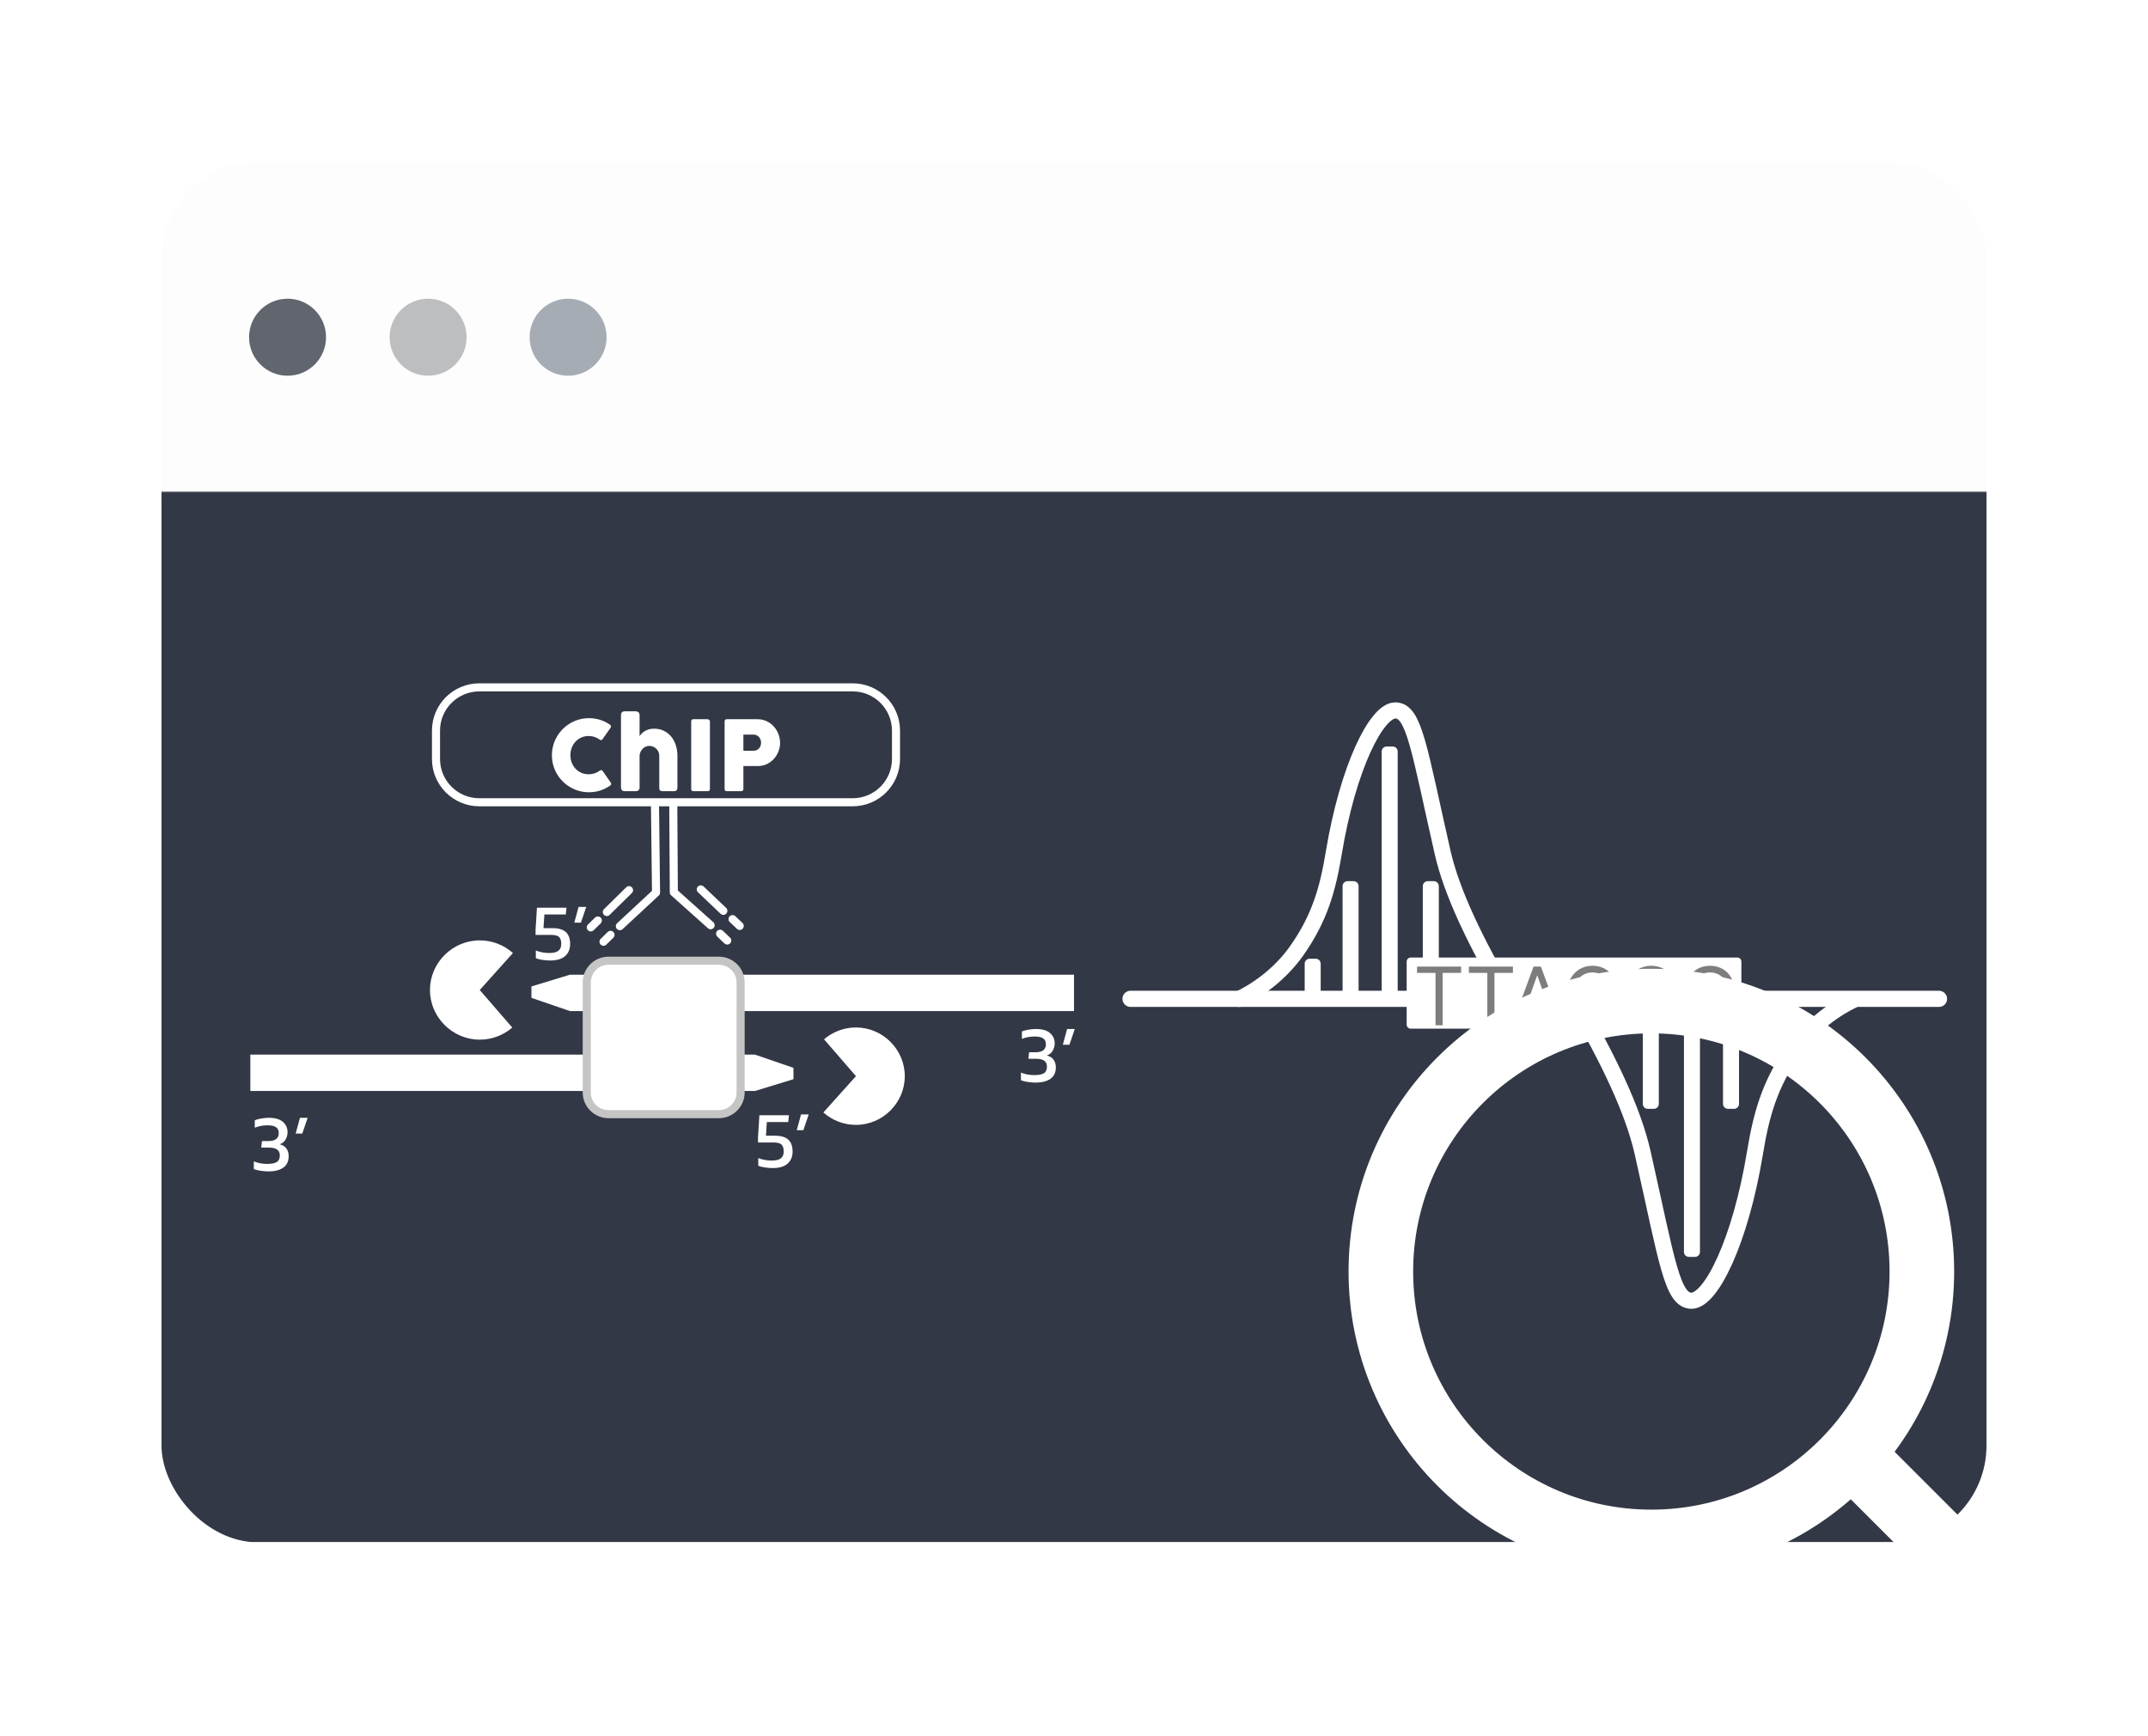 <svg width="266" height="215" viewBox="0 0 266 215" fill="none" xmlns="http://www.w3.org/2000/svg">
<g filter="url(#filter0_d_27_2)">
<g clip-path="url(#clip0_27_2)">
<rect x="20" y="16" width="226" height="171.05" rx="12" fill="#FDFDFD"/>
<path d="M20 57.89H246.624" stroke="#60656E" stroke-width="2" stroke-miterlimit="10"/>
<path d="M35.61 42.541C38.242 42.541 40.376 40.405 40.376 37.771C40.376 35.136 38.242 33 35.61 33C32.978 33 30.844 35.136 30.844 37.771C30.844 40.405 32.978 42.541 35.61 42.541Z" fill="#60656E"/>
<path d="M53.016 42.541C55.648 42.541 57.782 40.405 57.782 37.771C57.782 35.136 55.648 33 53.016 33C50.384 33 48.25 35.136 48.25 37.771C48.25 40.405 50.384 42.541 53.016 42.541Z" fill="#BCBEC0"/>
<path d="M70.353 42.541C72.985 42.541 75.119 40.405 75.119 37.771C75.119 35.136 72.985 33 70.353 33C67.721 33 65.587 35.136 65.587 37.771C65.587 40.405 67.721 42.541 70.353 42.541Z" fill="#A6ACB3"/>
<rect x="20" y="57" width="226" height="130" fill="#323845"/>
<path d="M128.26 130.1C128.067 130.1 127.853 130.087 127.62 130.06C127.387 130.04 127.163 130.007 126.95 129.96C126.743 129.913 126.57 129.863 126.43 129.81V128.86C126.697 128.967 126.97 129.047 127.25 129.1C127.537 129.147 127.823 129.17 128.11 129.17C128.63 129.17 129.017 129.093 129.27 128.94C129.523 128.787 129.65 128.517 129.65 128.13C129.65 127.783 129.533 127.533 129.3 127.38C129.073 127.227 128.747 127.15 128.32 127.15H127.35L127.44 126.34H128.25C129.097 126.34 129.52 126.007 129.52 125.34C129.52 125.013 129.407 124.773 129.18 124.62C128.96 124.467 128.603 124.39 128.11 124.39C127.837 124.39 127.56 124.417 127.28 124.47C127.007 124.523 126.763 124.597 126.55 124.69V123.76C126.75 123.68 127.01 123.61 127.33 123.55C127.65 123.49 127.967 123.46 128.28 123.46C129.067 123.46 129.65 123.627 130.03 123.96C130.417 124.293 130.61 124.72 130.61 125.24C130.61 125.56 130.53 125.86 130.37 126.14C130.217 126.42 129.973 126.62 129.64 126.74C130.027 126.84 130.307 127.02 130.48 127.28C130.66 127.54 130.75 127.847 130.75 128.2C130.75 128.847 130.523 129.327 130.07 129.64C129.617 129.947 129.013 130.1 128.26 130.1ZM131.616 125.41L132.146 123.46H133.096L132.436 125.41H131.616Z" fill="white"/>
<path d="M68.144 114.975C67.857 114.975 67.544 114.951 67.204 114.905C66.864 114.858 66.581 114.785 66.354 114.685V113.735C66.587 113.835 66.854 113.911 67.154 113.965C67.454 114.018 67.737 114.045 68.004 114.045C68.517 114.045 68.894 113.958 69.134 113.785C69.38 113.605 69.504 113.311 69.504 112.905C69.504 112.531 69.417 112.255 69.244 112.075C69.07 111.895 68.731 111.805 68.224 111.805H66.324V111.145L66.494 108.435H70.154L70.064 109.275H67.414L67.304 110.965H68.394C69.16 110.965 69.721 111.128 70.074 111.455C70.427 111.781 70.604 112.271 70.604 112.925C70.604 113.558 70.397 114.058 69.984 114.425C69.57 114.791 68.957 114.975 68.144 114.975ZM71.119 110.285L71.649 108.335H72.599L71.939 110.285H71.119Z" fill="white"/>
<path d="M95.692 140.686C95.405 140.686 95.091 140.663 94.751 140.616C94.412 140.569 94.128 140.496 93.901 140.396V139.446C94.135 139.546 94.401 139.623 94.701 139.676C95.001 139.729 95.285 139.756 95.552 139.756C96.065 139.756 96.442 139.669 96.681 139.496C96.928 139.316 97.052 139.023 97.052 138.616C97.052 138.243 96.965 137.966 96.791 137.786C96.618 137.606 96.278 137.516 95.772 137.516H93.871V136.856L94.041 134.146H97.701L97.612 134.986H94.962L94.852 136.676H95.942C96.708 136.676 97.268 136.839 97.621 137.166C97.975 137.493 98.151 137.983 98.151 138.636C98.151 139.269 97.945 139.769 97.531 140.136C97.118 140.503 96.505 140.686 95.692 140.686ZM98.666 135.996L99.197 134.046H100.146L99.487 135.996H98.666Z" fill="white"/>
<path d="M33.26 141.1C33.067 141.1 32.853 141.087 32.62 141.06C32.387 141.04 32.163 141.007 31.95 140.96C31.743 140.913 31.57 140.863 31.43 140.81V139.86C31.697 139.967 31.97 140.047 32.25 140.1C32.537 140.147 32.823 140.17 33.11 140.17C33.63 140.17 34.017 140.093 34.27 139.94C34.523 139.787 34.65 139.517 34.65 139.13C34.65 138.783 34.533 138.533 34.3 138.38C34.073 138.227 33.747 138.15 33.32 138.15H32.35L32.44 137.34H33.25C34.097 137.34 34.52 137.007 34.52 136.34C34.52 136.013 34.407 135.773 34.18 135.62C33.96 135.467 33.603 135.39 33.11 135.39C32.837 135.39 32.56 135.417 32.28 135.47C32.007 135.523 31.763 135.597 31.55 135.69V134.76C31.75 134.68 32.01 134.61 32.33 134.55C32.65 134.49 32.967 134.46 33.28 134.46C34.067 134.46 34.65 134.627 35.03 134.96C35.417 135.293 35.61 135.72 35.61 136.24C35.61 136.56 35.53 136.86 35.37 137.14C35.217 137.42 34.973 137.62 34.64 137.74C35.027 137.84 35.307 138.02 35.48 138.28C35.66 138.54 35.75 138.847 35.75 139.2C35.75 139.847 35.523 140.327 35.07 140.64C34.617 140.947 34.013 141.1 33.26 141.1ZM36.615 136.41L37.145 134.46H38.096L37.435 136.41H36.615Z" fill="white"/>
<path d="M81.111 95.734L81.241 106.562L76.76 110.723" stroke="white" stroke-linecap="round" stroke-linejoin="round"/>
<path d="M75.148 108.968L77.897 106.262" stroke="white" stroke-linecap="round" stroke-linejoin="round"/>
<path d="M73.161 110.875L74.034 110.018" stroke="white" stroke-linecap="round" stroke-linejoin="round"/>
<path d="M74.737 112.652L75.605 111.795" stroke="white" stroke-linecap="round" stroke-linejoin="round"/>
<path d="M83.376 95.698L83.444 106.53L88.001 110.607" stroke="white" stroke-linecap="round" stroke-linejoin="round"/>
<path d="M89.577 108.821L86.783 106.164" stroke="white" stroke-linecap="round" stroke-linejoin="round"/>
<path d="M91.605 110.692L90.714 109.848" stroke="white" stroke-linecap="round" stroke-linejoin="round"/>
<path d="M90.06 112.5L89.174 111.656" stroke="white" stroke-linecap="round" stroke-linejoin="round"/>
<path d="M105.997 129.302L101.964 133.799C103.074 134.79 104.511 135.335 105.997 135.335C109.314 135.335 112.045 132.611 112.045 129.302C112.045 125.994 109.314 123.27 105.997 123.27C104.547 123.27 103.141 123.792 102.044 124.735L105.997 129.298V129.302Z" fill="white"/>
<path d="M59.409 118.631L63.518 114.05C62.39 113.04 60.922 112.482 59.409 112.482C56.029 112.482 53.244 115.26 53.244 118.631C53.244 122.002 56.029 124.779 59.409 124.779C60.886 124.779 62.319 124.248 63.438 123.283L59.409 118.631Z" fill="white"/>
<path d="M59.364 95.376H105.585C108.552 95.376 110.957 92.977 110.957 90.018V86.5C110.957 83.54 108.552 81.141 105.585 81.141H59.364C56.397 81.141 53.992 83.54 53.992 86.5V90.018C53.992 92.977 56.397 95.376 59.364 95.376Z" stroke="white" stroke-linecap="round" stroke-linejoin="round"/>
<path d="M133 121.238H70.578L65.81 119.6V118.189L70.578 116.733H133V121.238Z" fill="white"/>
<path d="M31 126.632H93.489L98.261 128.271V129.678L93.489 131.138H31V126.632Z" fill="white"/>
<path d="M89.017 115.001H75.359C73.868 115.001 72.659 116.206 72.659 117.693V131.316C72.659 132.803 73.868 134.009 75.359 134.009H89.017C90.508 134.009 91.716 132.803 91.716 131.316V117.693C91.716 116.206 90.508 115.001 89.017 115.001Z" fill="white" stroke="#C5C5C5" stroke-miterlimit="10"/>
<path d="M68.346 89.553C68.346 89.127 68.4 88.721 68.51 88.334C68.619 87.943 68.773 87.578 68.972 87.238C69.172 86.894 69.41 86.584 69.687 86.307C69.969 86.025 70.279 85.785 70.619 85.586C70.959 85.387 71.322 85.232 71.709 85.123C72.1 85.014 72.508 84.959 72.933 84.959C73.414 84.959 73.867 85.025 74.293 85.158C74.719 85.291 75.119 85.484 75.494 85.738C75.56 85.777 75.609 85.83 75.641 85.897C75.676 85.959 75.672 86.033 75.629 86.119L74.615 87.561C74.572 87.627 74.525 87.666 74.475 87.678C74.424 87.689 74.361 87.674 74.287 87.631C74.092 87.482 73.875 87.369 73.637 87.291C73.402 87.209 73.154 87.168 72.892 87.168C72.564 87.168 72.262 87.231 71.984 87.356C71.707 87.477 71.469 87.647 71.269 87.865C71.07 88.08 70.914 88.332 70.801 88.621C70.691 88.906 70.637 89.213 70.637 89.541C70.637 89.869 70.691 90.178 70.801 90.467C70.914 90.752 71.07 91.002 71.269 91.217C71.469 91.428 71.707 91.596 71.984 91.721C72.262 91.846 72.564 91.908 72.892 91.908C73.158 91.908 73.41 91.867 73.648 91.785C73.887 91.703 74.103 91.588 74.299 91.439C74.369 91.397 74.428 91.379 74.475 91.387C74.525 91.394 74.576 91.43 74.627 91.492L75.652 92.969C75.695 93.059 75.701 93.133 75.67 93.191C75.638 93.25 75.588 93.299 75.517 93.338C75.142 93.592 74.738 93.789 74.305 93.93C73.871 94.066 73.414 94.135 72.933 94.135C72.508 94.135 72.1 94.08 71.709 93.971C71.322 93.861 70.959 93.707 70.619 93.508C70.279 93.309 69.969 93.07 69.687 92.793C69.41 92.512 69.172 92.203 68.972 91.867C68.773 91.527 68.619 91.164 68.51 90.777C68.4 90.387 68.346 89.978 68.346 89.553ZM76.9 93.537V88.656V88.609V86.822V86.793V84.566C76.9 84.43 76.937 84.32 77.012 84.238C77.09 84.152 77.215 84.109 77.387 84.109H78.74C78.834 84.109 78.935 84.143 79.045 84.209C79.096 84.244 79.135 84.297 79.162 84.367C79.189 84.434 79.203 84.496 79.203 84.555V87.18C79.277 87.066 79.369 86.955 79.478 86.846C79.588 86.736 79.715 86.639 79.859 86.553C80.008 86.467 80.174 86.397 80.357 86.342C80.545 86.287 80.756 86.26 80.99 86.26C81.447 86.26 81.853 86.348 82.209 86.523C82.568 86.699 82.873 86.939 83.123 87.244C83.373 87.549 83.562 87.904 83.691 88.311C83.824 88.717 83.891 89.148 83.891 89.606V93.537C83.891 93.689 83.857 93.805 83.791 93.883C83.725 93.961 83.619 94 83.475 94H82.092C81.92 94 81.801 93.971 81.734 93.912C81.672 93.853 81.641 93.74 81.641 93.572V89.606C81.641 89.434 81.607 89.275 81.541 89.131C81.475 88.982 81.385 88.853 81.271 88.744C81.162 88.631 81.031 88.545 80.879 88.486C80.73 88.424 80.572 88.393 80.404 88.393C80.26 88.393 80.117 88.422 79.976 88.481C79.84 88.535 79.717 88.617 79.607 88.727C79.498 88.832 79.406 88.959 79.332 89.107C79.258 89.252 79.215 89.414 79.203 89.594V93.555C79.203 93.621 79.189 93.689 79.162 93.76C79.138 93.826 79.1 93.879 79.045 93.918C78.994 93.949 78.945 93.971 78.898 93.982C78.855 93.994 78.803 94 78.74 94H77.387C77.215 94 77.09 93.959 77.012 93.877C76.937 93.791 76.9 93.678 76.9 93.537ZM85.596 93.736V85.352C85.596 85.281 85.617 85.221 85.66 85.17C85.703 85.115 85.769 85.088 85.859 85.088H87.623C87.681 85.088 87.744 85.113 87.81 85.164C87.881 85.211 87.916 85.273 87.916 85.352V93.736C87.916 93.912 87.818 94 87.623 94H85.859C85.683 94 85.596 93.912 85.596 93.736ZM89.732 93.742V85.363C89.732 85.277 89.754 85.211 89.797 85.164C89.844 85.113 89.91 85.088 89.996 85.088H93.834C94.111 85.088 94.371 85.127 94.613 85.205C94.855 85.279 95.078 85.385 95.281 85.522C95.488 85.654 95.674 85.814 95.838 86.002C96.002 86.186 96.141 86.387 96.254 86.606C96.367 86.82 96.453 87.047 96.512 87.285C96.574 87.523 96.605 87.764 96.605 88.006C96.605 88.365 96.539 88.717 96.406 89.061C96.277 89.404 96.092 89.711 95.85 89.981C95.611 90.25 95.324 90.469 94.988 90.637C94.652 90.801 94.281 90.885 93.875 90.889H92.058V93.742C92.058 93.914 91.967 94 91.783 94H89.996C89.918 94 89.853 93.978 89.803 93.936C89.756 93.893 89.732 93.828 89.732 93.742ZM92.058 88.996H93.33C93.475 88.996 93.603 88.967 93.717 88.908C93.834 88.85 93.931 88.775 94.01 88.686C94.088 88.592 94.146 88.486 94.185 88.369C94.228 88.248 94.25 88.123 94.25 87.994C94.25 87.873 94.228 87.754 94.185 87.637C94.146 87.516 94.086 87.408 94.004 87.314C93.926 87.221 93.83 87.144 93.717 87.086C93.603 87.023 93.475 86.992 93.33 86.992H92.058V88.996Z" fill="white"/>
<path d="M153.482 119.728C153.482 119.728 157.619 117.924 160.505 113.871C163.479 109.694 164.448 106.012 165.184 101.571C166.942 91.03 170.458 84 172.793 84C175.128 84 175.718 88.684 178.644 101.571C179.789 106.616 182.741 112.698 186.834 119.728" stroke="white" stroke-width="2" stroke-linecap="round" stroke-linejoin="round"/>
<path d="M229.413 119.913C229.413 119.913 225.139 121.792 222.161 126.012C219.09 130.361 218.09 134.198 217.327 138.82C215.512 149.797 211.882 157.118 209.472 157.118C207.062 157.118 206.449 152.24 203.427 138.82C202.246 133.567 199.197 127.23 194.963 119.913" stroke="white" stroke-width="2" stroke-linecap="round" stroke-linejoin="round"/>
<path d="M162.932 114.753H162.183C161.843 114.753 161.567 115.029 161.567 115.37V119.018C161.567 119.359 161.843 119.635 162.183 119.635H162.932C163.273 119.635 163.549 119.359 163.549 119.018V115.37C163.549 115.029 163.273 114.753 162.932 114.753Z" fill="white"/>
<path d="M172.467 88.468H171.718C171.377 88.468 171.101 88.744 171.101 89.085V119.031C171.101 119.372 171.377 119.648 171.718 119.648H172.467C172.807 119.648 173.084 119.372 173.084 119.031V89.085C173.084 88.744 172.807 88.468 172.467 88.468Z" fill="white"/>
<path d="M167.625 105.147H166.876C166.535 105.147 166.259 105.424 166.259 105.765V119.031C166.259 119.372 166.535 119.648 166.876 119.648H167.625C167.965 119.648 168.242 119.372 168.242 119.031V105.765C168.242 105.424 167.965 105.147 167.625 105.147Z" fill="white"/>
<path d="M177.56 105.147H176.811C176.47 105.147 176.194 105.424 176.194 105.765V119.031C176.194 119.372 176.47 119.648 176.811 119.648H177.56C177.901 119.648 178.177 119.372 178.177 119.031V105.765C178.177 105.424 177.901 105.147 177.56 105.147Z" fill="white"/>
<path d="M218.68 124.945H219.429C219.769 124.945 220.046 124.669 220.046 124.328V120.213C220.046 119.872 219.769 119.595 219.429 119.595H218.68C218.339 119.595 218.063 119.872 218.063 120.213V124.328C218.063 124.669 218.339 124.945 218.68 124.945Z" fill="white"/>
<path d="M209.15 151.689H209.899C210.24 151.689 210.516 151.412 210.516 151.071V120.217C210.516 119.876 210.24 119.6 209.899 119.6H209.15C208.809 119.6 208.533 119.876 208.533 120.217V151.071C208.533 151.412 208.809 151.689 209.15 151.689Z" fill="white"/>
<path d="M213.988 133.351H214.737C215.077 133.351 215.354 133.075 215.354 132.734V120.217C215.354 119.876 215.077 119.6 214.737 119.6H213.988C213.647 119.6 213.371 119.876 213.371 120.217V132.734C213.371 133.075 213.647 133.351 213.988 133.351Z" fill="white"/>
<path d="M204.057 133.351H204.806C205.146 133.351 205.423 133.075 205.423 132.734V120.217C205.423 119.876 205.146 119.6 204.806 119.6H204.057C203.716 119.6 203.44 119.876 203.44 120.217V132.734C203.44 133.075 203.716 133.351 204.057 133.351Z" fill="white"/>
<path d="M140 119.723H240.119" stroke="white" stroke-width="2" stroke-linecap="round" stroke-linejoin="round"/>
<path d="M215.146 115.106H174.696V122.921H215.146V115.106Z" fill="white" stroke="white" stroke-linecap="round" stroke-linejoin="round"/>
<path d="M175.483 116.509V115.727H180.938V116.509H178.651V123H177.77V116.509H175.483ZM181.899 116.509V115.727H187.354V116.509H185.067V123H184.186V116.509H181.899ZM188.161 123H187.238L189.909 115.727H190.818L193.488 123H192.565L190.392 116.878H190.335L188.161 123ZM188.502 120.159H192.224V120.94H188.502V120.159ZM200.131 118H199.251C199.199 117.747 199.107 117.524 198.977 117.332C198.849 117.141 198.693 116.98 198.509 116.849C198.326 116.717 198.124 116.617 197.901 116.551C197.679 116.485 197.447 116.452 197.205 116.452C196.765 116.452 196.366 116.563 196.009 116.786C195.653 117.008 195.371 117.336 195.16 117.769C194.951 118.202 194.847 118.734 194.847 119.364C194.847 119.993 194.951 120.525 195.16 120.958C195.371 121.391 195.653 121.719 196.009 121.942C196.366 122.164 196.765 122.276 197.205 122.276C197.447 122.276 197.679 122.242 197.901 122.176C198.124 122.11 198.326 122.012 198.509 121.881C198.693 121.749 198.849 121.587 198.977 121.395C199.107 121.201 199.199 120.978 199.251 120.727H200.131C200.065 121.099 199.944 121.432 199.769 121.725C199.594 122.019 199.376 122.268 199.116 122.474C198.855 122.678 198.563 122.833 198.239 122.94C197.917 123.046 197.572 123.099 197.205 123.099C196.585 123.099 196.033 122.948 195.55 122.645C195.067 122.342 194.688 121.911 194.411 121.352C194.134 120.794 193.995 120.131 193.995 119.364C193.995 118.597 194.134 117.934 194.411 117.375C194.688 116.816 195.067 116.385 195.55 116.082C196.033 115.779 196.585 115.628 197.205 115.628C197.572 115.628 197.917 115.681 198.239 115.788C198.563 115.894 198.855 116.05 199.116 116.256C199.376 116.46 199.594 116.709 199.769 117.002C199.944 117.293 200.065 117.626 200.131 118ZM207.407 118H206.526C206.474 117.747 206.383 117.524 206.253 117.332C206.125 117.141 205.969 116.98 205.784 116.849C205.602 116.717 205.399 116.617 205.177 116.551C204.954 116.485 204.722 116.452 204.481 116.452C204.04 116.452 203.641 116.563 203.284 116.786C202.929 117.008 202.646 117.336 202.435 117.769C202.227 118.202 202.123 118.734 202.123 119.364C202.123 119.993 202.227 120.525 202.435 120.958C202.646 121.391 202.929 121.719 203.284 121.942C203.641 122.164 204.04 122.276 204.481 122.276C204.722 122.276 204.954 122.242 205.177 122.176C205.399 122.11 205.602 122.012 205.784 121.881C205.969 121.749 206.125 121.587 206.253 121.395C206.383 121.201 206.474 120.978 206.526 120.727H207.407C207.34 121.099 207.22 121.432 207.045 121.725C206.869 122.019 206.652 122.268 206.391 122.474C206.131 122.678 205.838 122.833 205.514 122.94C205.192 123.046 204.848 123.099 204.481 123.099C203.86 123.099 203.309 122.948 202.826 122.645C202.343 122.342 201.963 121.911 201.686 121.352C201.409 120.794 201.27 120.131 201.27 119.364C201.27 118.597 201.409 117.934 201.686 117.375C201.963 116.816 202.343 116.385 202.826 116.082C203.309 115.779 203.86 115.628 204.481 115.628C204.848 115.628 205.192 115.681 205.514 115.788C205.838 115.894 206.131 116.05 206.391 116.256C206.652 116.46 206.869 116.709 207.045 117.002C207.22 117.293 207.34 117.626 207.407 118ZM214.682 118H213.801C213.749 117.747 213.658 117.524 213.528 117.332C213.4 117.141 213.244 116.98 213.059 116.849C212.877 116.717 212.675 116.617 212.452 116.551C212.23 116.485 211.998 116.452 211.756 116.452C211.316 116.452 210.917 116.563 210.559 116.786C210.204 117.008 209.921 117.336 209.711 117.769C209.502 118.202 209.398 118.734 209.398 119.364C209.398 119.993 209.502 120.525 209.711 120.958C209.921 121.391 210.204 121.719 210.559 121.942C210.917 122.164 211.316 122.276 211.756 122.276C211.998 122.276 212.23 122.242 212.452 122.176C212.675 122.11 212.877 122.012 213.059 121.881C213.244 121.749 213.4 121.587 213.528 121.395C213.658 121.201 213.749 120.978 213.801 120.727H214.682C214.616 121.099 214.495 121.432 214.32 121.725C214.145 122.019 213.927 122.268 213.667 122.474C213.406 122.678 213.114 122.833 212.789 122.94C212.467 123.046 212.123 123.099 211.756 123.099C211.136 123.099 210.584 122.948 210.101 122.645C209.618 122.342 209.238 121.911 208.961 121.352C208.684 120.794 208.546 120.131 208.546 119.364C208.546 118.597 208.684 117.934 208.961 117.375C209.238 116.816 209.618 116.385 210.101 116.082C210.584 115.779 211.136 115.628 211.756 115.628C212.123 115.628 212.467 115.681 212.789 115.788C213.114 115.894 213.406 116.05 213.667 116.256C213.927 116.46 214.145 116.709 214.32 117.002C214.495 117.293 214.616 117.626 214.682 118Z" fill="#7D7D7D"/>
</g>
</g>
<g filter="url(#filter1_d_27_2)">
<path d="M204.497 186.995C222.997 186.995 237.995 171.997 237.995 153.497C237.995 134.997 222.997 120 204.497 120C185.997 120 171 134.997 171 153.497C171 171.997 185.997 186.995 204.497 186.995Z" stroke="white" stroke-width="8" stroke-miterlimit="10"/>
<path d="M229.79 176.657L256 202.853" stroke="white" stroke-width="8" stroke-linecap="round" stroke-linejoin="round"/>
</g>
<defs>
<filter id="filter0_d_27_2" x="0" y="0" width="266" height="211.05" filterUnits="userSpaceOnUse" color-interpolation-filters="sRGB">
<feFlood flood-opacity="0" result="BackgroundImageFix"/>
<feColorMatrix in="SourceAlpha" type="matrix" values="0 0 0 0 0 0 0 0 0 0 0 0 0 0 0 0 0 0 127 0" result="hardAlpha"/>
<feOffset dy="4"/>
<feGaussianBlur stdDeviation="10"/>
<feComposite in2="hardAlpha" operator="out"/>
<feColorMatrix type="matrix" values="0 0 0 0 0 0 0 0 0 0 0 0 0 0 0 0 0 0 0.25 0"/>
<feBlend mode="normal" in2="BackgroundImageFix" result="effect1_dropShadow_27_2"/>
<feBlend mode="normal" in="SourceGraphic" in2="effect1_dropShadow_27_2" result="shape"/>
</filter>
<filter id="filter1_d_27_2" x="163" y="116" width="101" height="98.853" filterUnits="userSpaceOnUse" color-interpolation-filters="sRGB">
<feFlood flood-opacity="0" result="BackgroundImageFix"/>
<feColorMatrix in="SourceAlpha" type="matrix" values="0 0 0 0 0 0 0 0 0 0 0 0 0 0 0 0 0 0 127 0" result="hardAlpha"/>
<feOffset dy="4"/>
<feGaussianBlur stdDeviation="2"/>
<feComposite in2="hardAlpha" operator="out"/>
<feColorMatrix type="matrix" values="0 0 0 0 0 0 0 0 0 0 0 0 0 0 0 0 0 0 0.25 0"/>
<feBlend mode="normal" in2="BackgroundImageFix" result="effect1_dropShadow_27_2"/>
<feBlend mode="normal" in="SourceGraphic" in2="effect1_dropShadow_27_2" result="shape"/>
</filter>
<clipPath id="clip0_27_2">
<rect x="20" y="16" width="226" height="171.05" rx="12" fill="white"/>
</clipPath>
</defs>
</svg>
